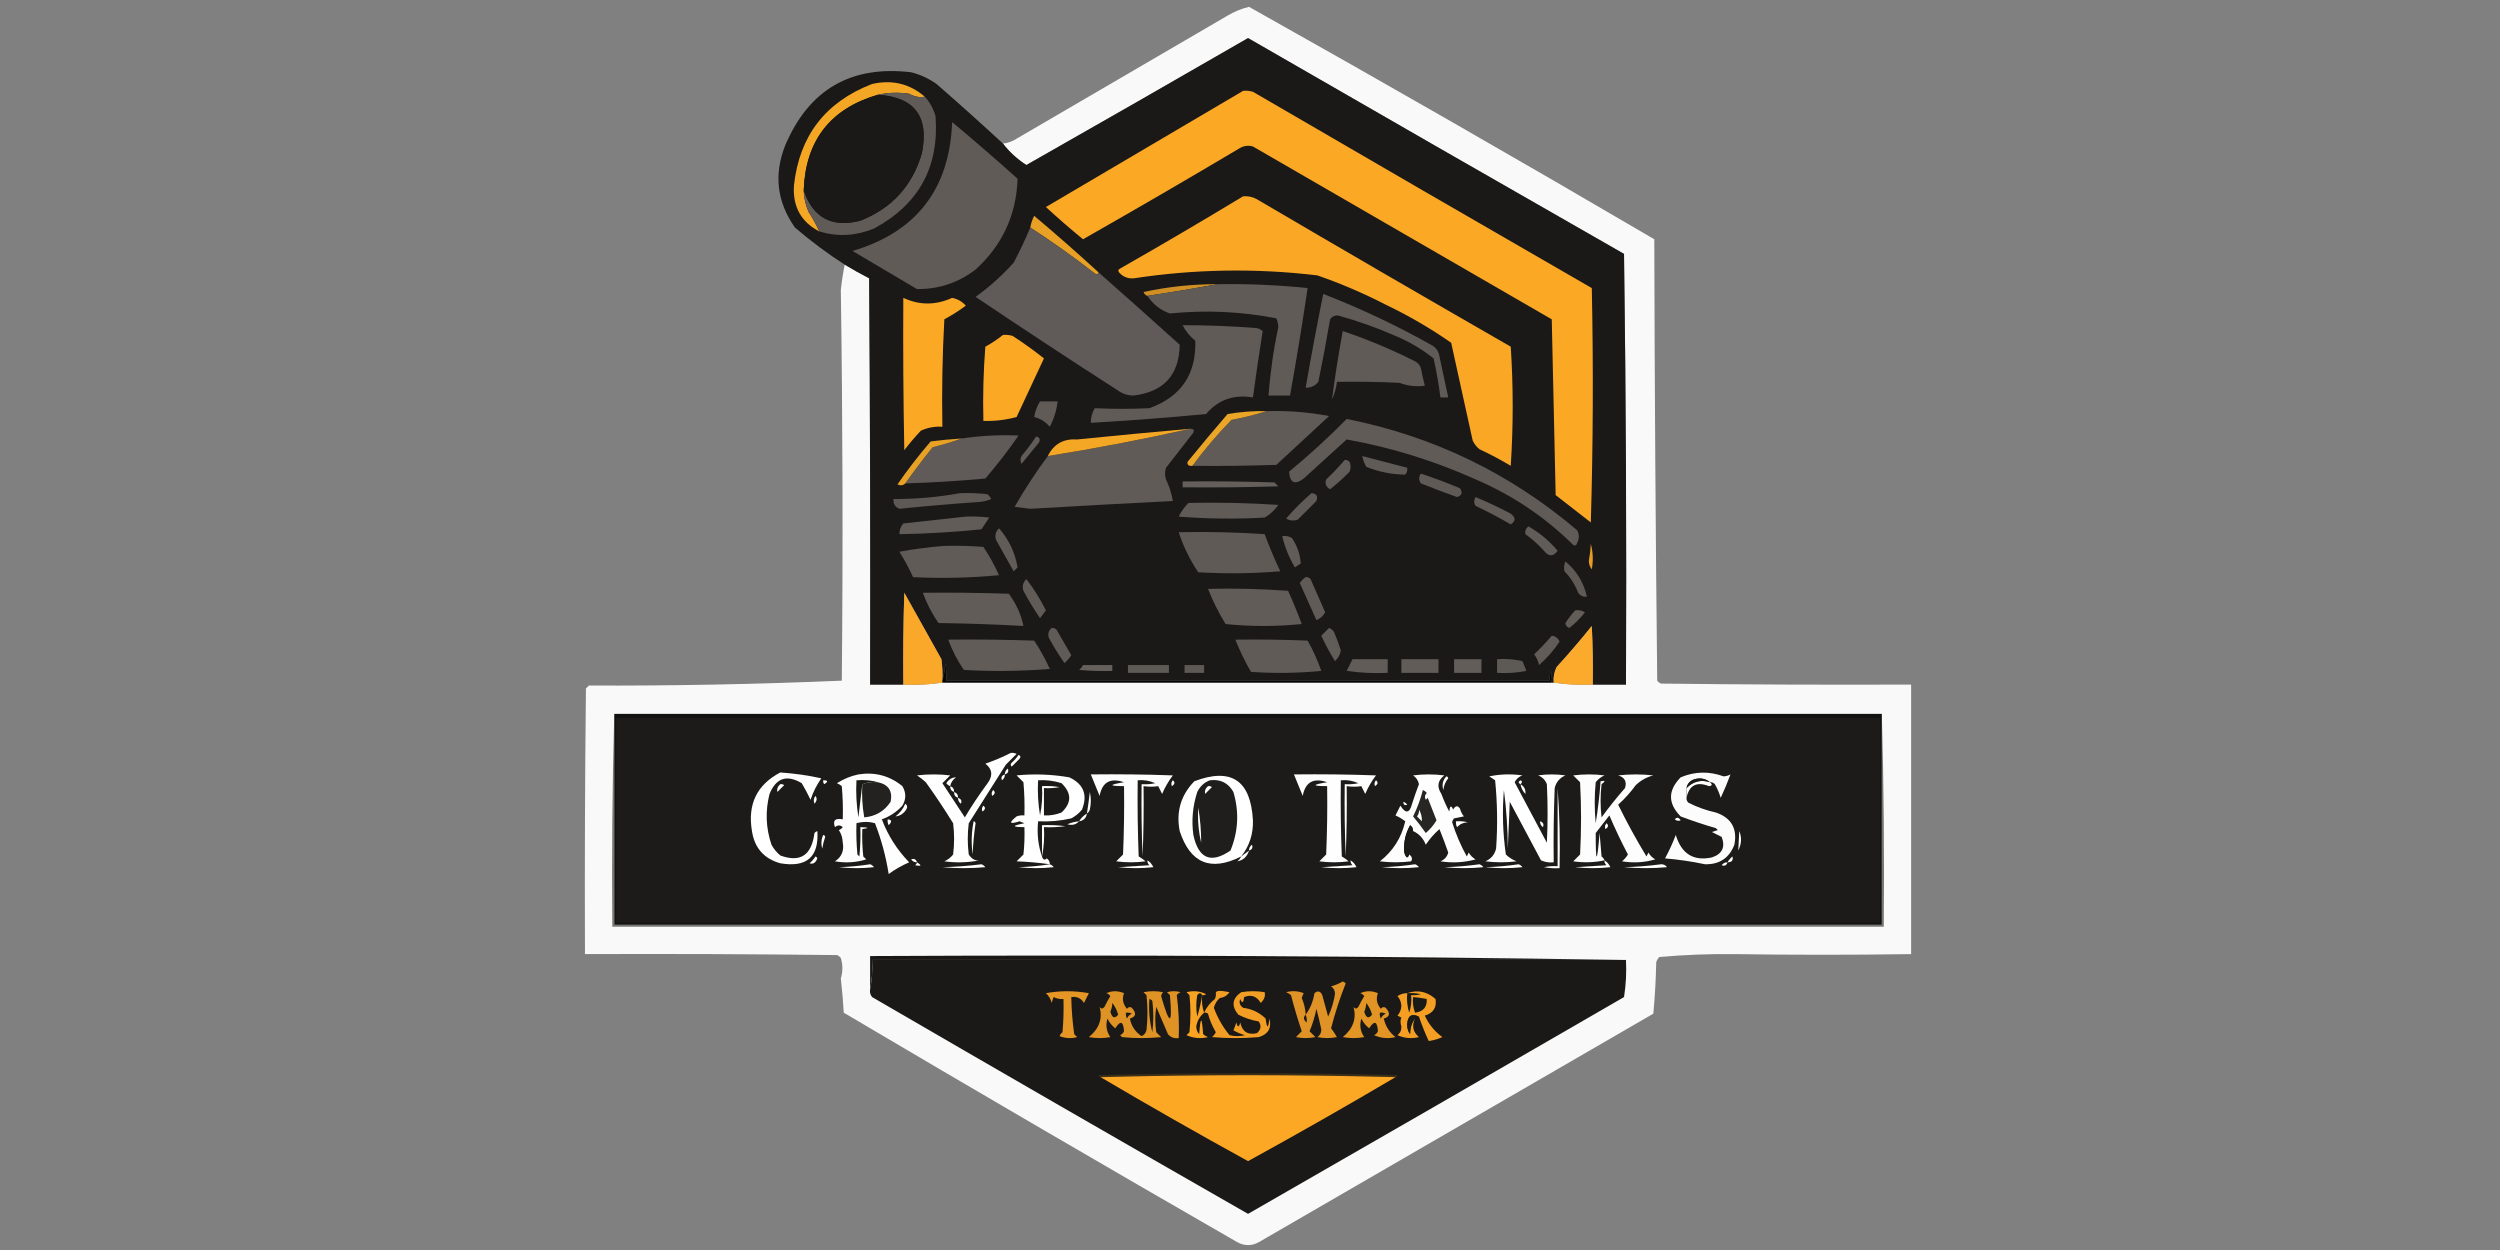 <?xml version="1.0" encoding="UTF-8"?>
<!DOCTYPE svg PUBLIC "-//W3C//DTD SVG 1.1//EN" "http://www.w3.org/Graphics/SVG/1.1/DTD/svg11.dtd">
<svg xmlns="http://www.w3.org/2000/svg" version="1.1" width="1280px" height="640px" style="shape-rendering:geometricPrecision; text-rendering:geometricPrecision; image-rendering:optimizeQuality; fill-rule:evenodd; clip-rule:evenodd" xmlns:xlink="http://www.w3.org/1999/xlink">
<rect width="100%" height="100%" fill="#808080" stroke="none"/>
<g><path style="opacity:0.97" fill="#fcfcfc" d="M 432.5,135.5 C 436.531,137.936 440.698,140.269 445,142.5C 445.5,211.833 445.667,281.166 445.5,350.5C 451.167,350.5 456.833,350.5 462.5,350.5C 469.354,350.824 476.021,350.491 482.5,349.5C 586.5,349.5 690.5,349.5 794.5,349.5C 794.833,349.5 795.167,349.5 795.5,349.5C 801.979,350.491 808.646,350.824 815.5,350.5C 821.167,350.5 826.833,350.5 832.5,350.5C 832.831,276.929 832.498,203.429 831.5,130C 767.236,93.286 703.069,56.453 639,19.5C 601.264,41.286 563.431,62.953 525.5,84.5C 520.782,81.441 516.782,77.775 513.5,73.5C 516.016,73.245 518.35,72.411 520.5,71C 556.5,50 592.5,29 628.5,8C 631.96,5.935 635.626,4.435 639.5,3.5C 708.988,42.498 778.155,82.164 847,122.5C 847.17,197.874 847.67,273.207 848.5,348.5C 849.025,349.192 849.692,349.692 850.5,350C 893.165,350.5 935.832,350.667 978.5,350.5C 978.5,396.5 978.5,442.5 978.5,488.5C 948.195,488.956 918.028,488.956 888,488.5C 875.1,488.361 862.267,488.861 849.5,490C 848.874,490.75 848.374,491.584 848,492.5C 847.819,501.411 847.319,510.245 846.5,519C 779.167,558 711.833,597 644.5,636C 640.833,638 637.167,638 633.5,636C 566.087,597.212 498.921,558.045 432,518.5C 431.666,512.651 431.166,506.817 430.5,501C 431.568,497.461 431.568,493.961 430.5,490.5C 429.975,489.808 429.308,489.308 428.5,489C 385.501,488.5 342.501,488.333 299.5,488.5C 299.333,443.165 299.5,397.832 300,352.5C 300.5,352 301,351.5 301.5,351C 344.884,351.159 388.051,350.326 431,348.5C 431.642,281.734 431.476,215.067 430.5,148.5C 430.976,143.993 431.643,139.66 432.5,135.5 Z"/></g>
<g><path style="opacity:0.999" fill="#1b1918" d="M 815.5,350.5 C 815.666,340.494 815.5,330.494 815,320.5C 809.237,327.686 803.237,334.686 797,341.5C 795.748,344.014 795.248,346.68 795.5,349.5C 795.167,349.5 794.833,349.5 794.5,349.5C 794.662,347.473 794.495,345.473 794,343.5C 793.506,345.134 793.34,346.801 793.5,348.5C 690.5,348.5 587.5,348.5 484.5,348.5C 484.665,345.482 484.498,342.482 484,339.5C 483.819,342.695 483.319,345.695 482.5,348.5C 482.665,344.818 482.499,341.152 482,337.5C 475.667,326.167 469.333,314.833 463,303.5C 462.5,319.163 462.333,334.83 462.5,350.5C 456.833,350.5 451.167,350.5 445.5,350.5C 445.667,281.166 445.5,211.833 445,142.5C 440.698,140.269 436.531,137.936 432.5,135.5C 423.622,129.797 415.122,123.463 407,116.5C 397.793,103.406 396.127,89.406 402,74.5C 414.161,45.839 435.661,33.339 466.5,37C 471.223,38.196 475.557,40.196 479.5,43C 491.002,53.004 502.336,63.17 513.5,73.5C 516.782,77.775 520.782,81.441 525.5,84.5C 563.431,62.953 601.264,41.286 639,19.5C 703.069,56.453 767.236,93.286 831.5,130C 832.498,203.429 832.831,276.929 832.5,350.5C 826.833,350.5 821.167,350.5 815.5,350.5 Z"/></g>
<g><path style="opacity:1" fill="#f3a725" d="M 473.5,49.5 C 470.911,50.037 468.244,49.537 465.5,48C 459.984,47.183 454.65,47.349 449.5,48.5C 425.079,55.658 412.413,71.992 411.5,97.5C 411.605,101.319 412.438,104.986 414,108.5C 416.091,111.74 417.924,115.074 419.5,118.5C 410.162,113.675 405.829,105.842 406.5,95C 409.258,69.571 422.591,52.237 446.5,43C 456.739,40.678 465.739,42.845 473.5,49.5 Z"/></g>
<g><path style="opacity:1" fill="#fba825" d="M 636.5,46.5 C 638.199,46.34 639.866,46.507 641.5,47C 699.252,80.626 757.085,114.126 815,147.5C 815.833,187.504 815.667,227.504 814.5,267.5C 808.5,262.833 802.5,258.167 796.5,253.5C 795.833,223.5 795.167,193.5 794.5,163.5C 743.5,134 692.5,104.5 641.5,75C 639.029,74.294 636.695,74.627 634.5,76C 607.997,91.752 581.33,107.252 554.5,122.5C 548.019,117.187 541.686,111.687 535.5,106C 569.23,86.14 602.896,66.307 636.5,46.5 Z"/></g>
<g><path style="opacity:1" fill="#605b57" d="M 449.5,48.5 C 454.65,47.349 459.984,47.183 465.5,48C 468.244,49.537 470.911,50.037 473.5,49.5C 476.081,52.32 477.914,55.654 479,59.5C 480.915,85.506 470.415,104.673 447.5,117C 438.149,120.836 428.815,121.336 419.5,118.5C 417.924,115.074 416.091,111.74 414,108.5C 412.438,104.986 411.605,101.319 411.5,97.5C 416.298,111.568 425.964,116.734 440.5,113C 456.594,106.671 467.094,95.171 472,78.5C 475.811,59.732 468.311,49.732 449.5,48.5 Z"/></g>
<g><path style="opacity:1" fill="#1a1918" d="M 449.5,48.5 C 468.311,49.732 475.811,59.732 472,78.5C 467.094,95.171 456.594,106.671 440.5,113C 425.964,116.734 416.298,111.568 411.5,97.5C 412.413,71.992 425.079,55.658 449.5,48.5 Z"/></g>
<g><path style="opacity:1" fill="#605b57" d="M 487.5,62.5 C 498.795,71.957 509.961,81.624 521,91.5C 520.379,110.032 513.212,125.532 499.5,138C 490.606,144.787 480.606,148.12 469.5,148C 458.5,141.5 447.5,135 436.5,128.5C 469.222,118.765 486.222,96.765 487.5,62.5 Z"/></g>
<g><path style="opacity:1" fill="#faa725" d="M 636.5,100.5 C 638.989,100.298 641.323,100.798 643.5,102C 686.704,127.366 730.037,152.533 773.5,177.5C 774.833,197.833 774.833,218.167 773.5,238.5C 768.325,235.412 762.992,232.579 757.5,230C 755.951,228.786 754.785,227.286 754,225.5C 750.32,208.817 746.654,192.151 743,175.5C 732.407,168.117 721.24,161.617 709.5,156C 698.171,150.168 686.505,145.168 674.5,141C 643.067,137.243 611.733,137.743 580.5,142.5C 577.486,142.742 574.986,141.742 573,139.5C 572.312,138.668 572.479,138.002 573.5,137.5C 594.728,125.392 615.728,113.059 636.5,100.5 Z"/></g>
<g><path style="opacity:0.965" fill="#efa626" d="M 562.5,139.5 C 562.103,140.525 561.437,140.692 560.5,140C 549.793,131.657 538.793,123.823 527.5,116.5C 527.857,114.411 528.523,112.411 529.5,110.5C 540.719,119.939 551.719,129.606 562.5,139.5 Z"/></g>
<g><path style="opacity:1" fill="#605b58" d="M 527.5,116.5 C 538.793,123.823 549.793,131.657 560.5,140C 561.437,140.692 562.103,140.525 562.5,139.5C 576.355,151.699 590.188,164.032 604,176.5C 603.771,191.901 595.937,200.568 580.5,202.5C 577.567,202.534 574.9,201.701 572.5,200C 547.995,184.249 523.662,168.249 499.5,152C 506.648,146.85 513.148,141.017 519,134.5C 522.154,128.53 524.988,122.53 527.5,116.5 Z"/></g>
<g><path style="opacity:0.906" fill="#e19c27" d="M 623.5,145.5 C 611.661,147.647 599.661,149.647 587.5,151.5C 586.522,151.189 585.855,150.522 585.5,149.5C 598.007,146.787 610.674,145.454 623.5,145.5 Z"/></g>
<g><path style="opacity:1" fill="#615b57" d="M 623.5,145.5 C 638.881,145.264 654.215,145.93 669.5,147.5C 666.779,165.877 663.779,184.21 660.5,202.5C 656.833,202.5 653.167,202.5 649.5,202.5C 650.36,190.725 652.026,179.058 654.5,167.5C 654.449,165.9 654.116,164.4 653.5,163C 635.497,159.475 617.331,158.641 599,160.5C 594.168,158.827 590.335,155.827 587.5,151.5C 599.661,149.647 611.661,147.647 623.5,145.5 Z"/></g>
<g><path style="opacity:1" fill="#605b57" d="M 677.5,150.5 C 696.77,157.967 715.437,166.801 733.5,177C 735.487,178.319 736.654,180.152 737,182.5C 738.519,189.524 740.019,196.524 741.5,203.5C 740.167,203.5 738.833,203.5 737.5,203.5C 736.656,196.787 735.489,190.12 734,183.5C 728.077,178.785 721.577,174.951 714.5,172C 704.923,167.795 695.089,164.295 685,161.5C 683.289,161.439 681.956,162.106 681,163.5C 679.186,174.198 677.186,184.865 675,195.5C 673.364,197.55 671.198,198.55 668.5,198.5C 671.288,182.438 674.288,166.438 677.5,150.5 Z"/></g>
<g><path style="opacity:1" fill="#fba825" d="M 462.5,152.5 C 470.739,156.348 479.073,156.348 487.5,152.5C 490.285,153.059 492.618,154.392 494.5,156.5C 491.003,159.083 487.336,161.416 483.5,163.5C 482.5,181.821 482.167,200.155 482.5,218.5C 478.658,218.239 474.991,218.906 471.5,220.5C 468.479,223.686 465.646,227.02 463,230.5C 462.5,204.502 462.333,178.502 462.5,152.5 Z"/></g>
<g><path style="opacity:1" fill="#605b57" d="M 605.5,166.5 C 618.185,166.486 630.852,166.986 643.5,168C 644.624,168.249 645.624,168.749 646.5,169.5C 644.687,180.821 643.02,192.154 641.5,203.5C 631.715,201.826 623.715,204.659 617.5,212C 597.849,213.832 578.182,215.332 558.5,216.5C 558.466,213.801 559.133,211.301 560.5,209C 569.812,209.442 579.146,209.442 588.5,209C 604.665,203.169 612.499,191.669 612,174.5C 609.218,172.229 607.051,169.563 605.5,166.5 Z"/></g>
<g><path style="opacity:1" fill="#fba825" d="M 513.5,171.5 C 515.199,171.34 516.866,171.506 518.5,172C 524.048,175.6 529.381,179.434 534.5,183.5C 529.833,193.5 525.167,203.5 520.5,213.5C 514.939,215.023 509.272,215.69 503.5,215.5C 503.168,202.816 503.501,190.149 504.5,177.5C 507.738,175.725 510.738,173.725 513.5,171.5 Z"/></g>
<g><path style="opacity:1" fill="#605b57" d="M 687.5,169.5 C 700.175,173.783 712.508,178.949 724.5,185C 725.99,185.745 726.99,186.912 727.5,188.5C 728.061,191.535 728.727,194.535 729.5,197.5C 725.145,198.113 720.811,197.613 716.5,196C 705.839,195.5 695.172,195.333 684.5,195.5C 684.135,198.625 683.302,201.625 682,204.5C 683.501,192.828 685.335,181.161 687.5,169.5 Z"/></g>
<g><path style="opacity:1" fill="#605b57" d="M 532.5,205.5 C 535.5,205.5 538.5,205.5 541.5,205.5C 540.975,210.076 539.641,214.41 537.5,218.5C 535.301,215.945 532.634,214.279 529.5,213.5C 529.94,210.62 530.94,207.954 532.5,205.5 Z"/></g>
<g><path style="opacity:1" fill="#605b57" d="M 648.5,210.5 C 659.301,210.192 669.968,211.025 680.5,213C 671.5,221.333 662.5,229.667 653.5,238C 639.171,238.5 624.837,238.667 610.5,238.5C 616.559,230.265 623.225,222.431 630.5,215C 636.715,213.808 642.715,212.308 648.5,210.5 Z"/></g>
<g><path style="opacity:1" fill="#eba628" d="M 648.5,210.5 C 642.715,212.308 636.715,213.808 630.5,215C 623.225,222.431 616.559,230.265 610.5,238.5C 608.645,238.728 607.812,238.061 608,236.5C 614.714,228.241 621.548,220.074 628.5,212C 635.12,210.863 641.786,210.363 648.5,210.5 Z"/></g>
<g><path style="opacity:1" fill="#605b57" d="M 689.5,214.5 C 733.857,223.347 773.191,242.347 807.5,271.5C 808.645,273.635 808.645,275.801 807.5,278C 807.15,279.257 806.483,279.591 805.5,279C 790.737,264.442 773.737,253.109 754.5,245C 733.537,235.676 711.87,229.01 689.5,225C 682.167,231.667 674.833,238.333 667.5,245C 662.927,248.44 660.427,247.273 660,241.5C 670.329,233.003 680.162,224.003 689.5,214.5 Z"/></g>
<g><path style="opacity:1" fill="#615b58" d="M 609.5,219.5 C 611.028,219.517 611.528,220.184 611,221.5C 606.333,227.5 601.667,233.5 597,239.5C 596.333,241.5 596.333,243.5 597,245.5C 598.674,249.021 599.84,252.687 600.5,256.5C 576.169,257.733 551.836,259.067 527.5,260.5C 524.833,260.167 522.167,259.833 519.5,259.5C 524.693,250.426 530.36,241.76 536.5,233.5C 561.123,229.566 585.457,224.9 609.5,219.5 Z"/></g>
<g><path style="opacity:1" fill="#605b58" d="M 463.5,247.5 C 467.95,241.21 472.617,235.043 477.5,229C 482.708,227.705 487.708,226.205 492.5,224.5C 502.12,223.065 511.787,222.565 521.5,223C 516.216,230.619 510.549,237.952 504.5,245C 490.856,246.268 477.189,247.101 463.5,247.5 Z"/></g>
<g><path style="opacity:1" fill="#f4a625" d="M 609.5,219.5 C 585.457,224.9 561.123,229.566 536.5,233.5C 539.455,227.369 544.455,224.535 551.5,225C 570.832,223.056 590.165,221.222 609.5,219.5 Z"/></g>
<g><path style="opacity:0.98" fill="#635e5a" d="M 530.5,223.5 C 532.225,223.843 532.725,224.843 532,226.5C 529,230.167 526,233.833 523,237.5C 522.333,236.167 522.333,234.833 523,233.5C 525.717,230.29 528.217,226.956 530.5,223.5 Z"/></g>
<g><path style="opacity:1" fill="#605b57" d="M 697.5,233.5 C 705.151,235.494 712.818,237.494 720.5,239.5C 720.67,240.822 720.337,241.989 719.5,243C 712.64,242.943 705.973,241.61 699.5,239C 698.536,237.275 697.869,235.441 697.5,233.5 Z"/></g>
<g><path style="opacity:0.98" fill="#eaa427" d="M 492.5,224.5 C 487.708,226.205 482.708,227.705 477.5,229C 472.617,235.043 467.95,241.21 463.5,247.5C 462.399,248.598 461.066,248.765 459.5,248C 464.784,240.381 470.451,233.048 476.5,226C 481.822,225.316 487.156,224.816 492.5,224.5 Z"/></g>
<g><path style="opacity:1" fill="#615c58" d="M 688.5,235.5 C 689.496,235.414 690.329,235.748 691,236.5C 691.667,238.167 691.667,239.833 691,241.5C 687.855,244.734 684.522,247.734 681,250.5C 678.945,249.328 678.278,247.661 679,245.5C 682.371,242.297 685.538,238.964 688.5,235.5 Z"/></g>
<g><path style="opacity:0.976" fill="#66605c" d="M 605.5,246.5 C 621.17,246.333 636.837,246.5 652.5,247C 653.167,247.667 653.833,248.333 654.5,249C 638.17,249.5 621.837,249.667 605.5,249.5C 605.5,248.5 605.5,247.5 605.5,246.5 Z"/></g>
<g><path style="opacity:0.995" fill="#605b57" d="M 727.5,242.5 C 734.255,244.709 740.922,247.209 747.5,250C 749,252.167 748.5,253.667 746,254.5C 739.794,252.265 733.628,249.932 727.5,247.5C 726.334,245.833 726.334,244.166 727.5,242.5 Z"/></g>
<g><path style="opacity:1" fill="#5e5955" d="M 491.5,252.5 C 496.179,252.334 500.845,252.501 505.5,253C 506.357,253.689 507.023,254.522 507.5,255.5C 505.577,256.308 503.577,256.808 501.5,257C 487.786,257.925 474.12,259.092 460.5,260.5C 458.244,259.579 457.244,257.912 457.5,255.5C 469.074,255.533 480.408,254.533 491.5,252.5 Z"/></g>
<g><path style="opacity:1" fill="#605b57" d="M 671.5,252.5 C 674.076,252.722 674.91,254.055 674,256.5C 670.833,259.667 667.667,262.833 664.5,266C 662.421,266.808 660.421,266.641 658.5,265.5C 662.548,260.785 666.881,256.452 671.5,252.5 Z"/></g>
<g><path style="opacity:1" fill="#605b57" d="M 608.5,257.5 C 623.848,257.167 639.181,257.501 654.5,258.5C 652.644,261.19 650.311,263.356 647.5,265C 632.822,265.833 618.155,265.666 603.5,264.5C 604.804,261.87 606.47,259.537 608.5,257.5 Z"/></g>
<g><path style="opacity:1" fill="#615c58" d="M 755.5,254.5 C 761.557,257.027 767.557,259.86 773.5,263C 776.105,264.931 776.105,266.764 773.5,268.5C 767.658,265.079 761.658,261.912 755.5,259C 754.587,257.586 754.587,256.086 755.5,254.5 Z"/></g>
<g><path style="opacity:1" fill="#615c58" d="M 494.5,264.5 C 498.514,264.334 502.514,264.501 506.5,265C 505.167,267 503.833,269 502.5,271C 488.535,272.439 474.535,273.272 460.5,273.5C 460.472,271.418 461.139,269.584 462.5,268C 473.304,266.781 483.971,265.615 494.5,264.5 Z"/></g>
<g><path style="opacity:1" fill="#615c58" d="M 511.5,270.5 C 516.562,276.289 519.728,282.956 521,290.5C 520.333,291.167 519.667,291.833 519,292.5C 516,287.167 513,281.833 510,276.5C 509.252,274.16 509.752,272.16 511.5,270.5 Z"/></g>
<g><path style="opacity:1" fill="#5f5a56" d="M 603.5,272.5 C 618.182,272.167 632.848,272.501 647.5,273.5C 649.891,279.949 652.558,286.282 655.5,292.5C 641.512,293.666 627.512,293.833 613.5,293C 609.221,286.609 605.888,279.776 603.5,272.5 Z"/></g>
<g><path style="opacity:1" fill="#615c58" d="M 656.5,274.5 C 658.288,274.215 659.955,274.548 661.5,275.5C 664.176,279.5 665.676,283.833 666,288.5C 665,289.167 664,289.833 663,290.5C 660.003,285.505 657.836,280.172 656.5,274.5 Z"/></g>
<g><path style="opacity:1" fill="#615c58" d="M 782.5,269.5 C 788.208,272.705 793.208,276.872 797.5,282C 795.282,285.089 792.949,285.089 790.5,282C 787.631,278.796 784.465,275.963 781,273.5C 780.7,271.934 781.2,270.601 782.5,269.5 Z"/></g>
<g><path style="opacity:1" fill="#605b57" d="M 483.5,279.5 C 490.175,279.334 496.842,279.5 503.5,280C 506.533,284.56 509.2,289.394 511.5,294.5C 496.832,295.881 482.165,296.215 467.5,295.5C 465.421,291.007 463.088,286.674 460.5,282.5C 468.242,281.073 475.909,280.073 483.5,279.5 Z"/></g>
<g><path style="opacity:0.973" fill="#ee9f24" d="M 814.5,278.5 C 815.647,282.646 815.814,286.98 815,291.5C 813.954,290.228 813.454,288.728 813.5,287C 814.031,284.183 814.364,281.35 814.5,278.5 Z"/></g>
<g><path style="opacity:1" fill="#605b57" d="M 668.5,295.5 C 669.496,295.414 670.329,295.748 671,296.5C 673.5,302.167 676,307.833 678.5,313.5C 677.472,315.361 675.972,316.695 674,317.5C 671.15,311.136 668.316,304.803 665.5,298.5C 666.34,297.265 667.34,296.265 668.5,295.5 Z"/></g>
<g><path style="opacity:0.976" fill="#605b57" d="M 801.5,287.5 C 807.162,292.135 810.829,298.135 812.5,305.5C 810.61,305.703 809.11,305.037 808,303.5C 806.416,299.325 804.082,295.659 801,292.5C 800.616,290.803 800.782,289.137 801.5,287.5 Z"/></g>
<g><path style="opacity:1" fill="#615c58" d="M 618.5,301.5 C 632.183,301.167 645.85,301.501 659.5,302.5C 662.029,308.086 664.362,313.753 666.5,319.5C 653.5,320.833 640.5,320.833 627.5,319.5C 623.962,313.757 620.962,307.757 618.5,301.5 Z"/></g>
<g><path style="opacity:1" fill="#615c58" d="M 472.5,303.5 C 487.17,303.333 501.837,303.5 516.5,304C 520.27,309.032 522.77,314.532 524,320.5C 509.575,319.675 495.075,319.175 480.5,319C 477.169,314.172 474.503,309.005 472.5,303.5 Z"/></g>
<g><path style="opacity:1" fill="#605b57" d="M 525.5,296.5 C 529.309,301.433 532.642,306.766 535.5,312.5C 534.5,313.833 533.5,315.167 532.5,316.5C 529.415,312 526.582,307.333 524,302.5C 523.252,300.16 523.752,298.16 525.5,296.5 Z"/></g>
<g><path style="opacity:1" fill="#faa82a" d="M 482.5,348.5 C 482.5,348.833 482.5,349.167 482.5,349.5C 476.021,350.491 469.354,350.824 462.5,350.5C 462.333,334.83 462.5,319.163 463,303.5C 469.333,314.833 475.667,326.167 482,337.5C 482.499,341.152 482.665,344.818 482.5,348.5 Z"/></g>
<g><path style="opacity:0.978" fill="#645f5a" d="M 806.5,312.5 C 808.288,312.215 809.955,312.548 811.5,313.5C 809.167,316.5 806.5,319.167 803.5,321.5C 802.28,321.113 801.613,320.28 801.5,319C 802.985,316.683 804.652,314.516 806.5,312.5 Z"/></g>
<g><path style="opacity:1" fill="#605c58" d="M 680.5,321.5 C 681.458,321.953 682.292,322.619 683,323.5C 684.314,326.624 685.48,329.791 686.5,333C 686.166,335.175 685.166,337.008 683.5,338.5C 680.928,334.361 678.595,330.027 676.5,325.5C 677.867,324.16 679.2,322.827 680.5,321.5 Z"/></g>
<g><path style="opacity:1" fill="#fcaa2b" d="M 815.5,350.5 C 808.646,350.824 801.979,350.491 795.5,349.5C 795.248,346.68 795.748,344.014 797,341.5C 803.237,334.686 809.237,327.686 815,320.5C 815.5,330.494 815.666,340.494 815.5,350.5 Z"/></g>
<g><path style="opacity:0.999" fill="#615c58" d="M 485.5,327.5 C 500.17,327.333 514.837,327.5 529.5,328C 532.547,332.592 535.214,337.426 537.5,342.5C 522.845,343.666 508.178,343.833 493.5,343C 490.169,338.172 487.503,333.005 485.5,327.5 Z"/></g>
<g><path style="opacity:1" fill="#605b57" d="M 632.5,327.5 C 644.838,327.333 657.171,327.5 669.5,328C 672.314,332.94 674.648,338.106 676.5,343.5C 664.514,344.666 652.514,344.833 640.5,344C 637.422,338.677 634.755,333.177 632.5,327.5 Z"/></g>
<g><path style="opacity:1" fill="#605b57" d="M 538.5,321.5 C 539.496,321.414 540.329,321.748 541,322.5C 543.5,326.833 546,331.167 548.5,335.5C 547.52,336.981 546.353,338.315 545,339.5C 542.083,335.334 539.416,331.001 537,326.5C 536.387,324.505 536.887,322.838 538.5,321.5 Z"/></g>
<g><path style="opacity:1" fill="#615c58" d="M 794.5,325.5 C 796.384,325.712 797.717,326.712 798.5,328.5C 795.559,332.944 792.059,336.944 788,340.5C 787.55,338.481 786.717,336.648 785.5,335C 788.704,331.964 791.704,328.797 794.5,325.5 Z"/></g>
<g><path style="opacity:1" fill="#625d59" d="M 744.5,337.5 C 749.167,337.5 753.833,337.5 758.5,337.5C 758.5,339.833 758.5,342.167 758.5,344.5C 753.833,344.5 749.167,344.5 744.5,344.5C 744.5,342.167 744.5,339.833 744.5,337.5 Z"/></g>
<g><path style="opacity:1" fill="#615c58" d="M 692.5,337.5 C 698.5,337.5 704.5,337.5 710.5,337.5C 710.5,339.833 710.5,342.167 710.5,344.5C 703.468,344.83 696.468,344.497 689.5,343.5C 690.559,341.466 691.559,339.466 692.5,337.5 Z"/></g>
<g><path style="opacity:1" fill="#65605c" d="M 554.5,340.5 C 559.5,340.5 564.5,340.5 569.5,340.5C 569.5,341.5 569.5,342.5 569.5,343.5C 563.824,343.666 558.157,343.499 552.5,343C 553.381,342.292 554.047,341.458 554.5,340.5 Z"/></g>
<g><path style="opacity:1" fill="#5d5955" d="M 577.5,340.5 C 584.5,340.5 591.5,340.5 598.5,340.5C 598.5,341.833 598.5,343.167 598.5,344.5C 591.5,344.5 584.5,344.5 577.5,344.5C 577.5,343.167 577.5,341.833 577.5,340.5 Z"/></g>
<g><path style="opacity:1" fill="#5e5955" d="M 606.5,340.5 C 609.833,340.5 613.167,340.5 616.5,340.5C 616.5,341.833 616.5,343.167 616.5,344.5C 613.167,344.5 609.833,344.5 606.5,344.5C 606.5,343.167 606.5,341.833 606.5,340.5 Z"/></g>
<g><path style="opacity:0.995" fill="#5e5a56" d="M 766.5,337.5 C 770.884,337.174 775.217,337.508 779.5,338.5C 780.167,340.167 780.833,341.833 781.5,343.5C 776.544,344.494 771.544,344.827 766.5,344.5C 766.5,342.167 766.5,339.833 766.5,337.5 Z"/></g>
<g><path style="opacity:1" fill="#615c58" d="M 717.5,337.5 C 723.833,337.5 730.167,337.5 736.5,337.5C 736.5,339.833 736.5,342.167 736.5,344.5C 730.167,344.5 723.833,344.5 717.5,344.5C 717.5,342.167 717.5,339.833 717.5,337.5 Z"/></g>
<g><path style="opacity:0.976" fill="#050403" d="M 794.5,349.5 C 690.5,349.5 586.5,349.5 482.5,349.5C 482.5,349.167 482.5,348.833 482.5,348.5C 483.319,345.695 483.819,342.695 484,339.5C 484.498,342.482 484.665,345.482 484.5,348.5C 587.5,348.5 690.5,348.5 793.5,348.5C 793.34,346.801 793.506,345.134 794,343.5C 794.495,345.473 794.662,347.473 794.5,349.5 Z"/></g>
<g><path style="opacity:0.878" fill="#666564" d="M 314.5,365.5 C 314.5,401.5 314.5,437.5 314.5,473.5C 530.833,473.5 747.167,473.5 963.5,473.5C 963.5,437.5 963.5,401.5 963.5,365.5C 964.498,401.663 964.832,437.996 964.5,474.5C 747.5,474.5 530.5,474.5 313.5,474.5C 313.168,437.996 313.502,401.663 314.5,365.5 Z"/></g>
<g><path style="opacity:1" fill="#121210" d="M 314.5,365.5 C 530.833,365.5 747.167,365.5 963.5,365.5C 963.5,401.5 963.5,437.5 963.5,473.5C 747.167,473.5 530.833,473.5 314.5,473.5C 314.5,437.5 314.5,401.5 314.5,365.5 Z"/></g>
<g><path style="opacity:1" fill="#1c1b19" d="M 315.5,367.5 C 531.167,367.5 746.833,367.5 962.5,367.5C 962.5,402.5 962.5,437.5 962.5,472.5C 746.833,472.5 531.167,472.5 315.5,472.5C 315.5,437.5 315.5,402.5 315.5,367.5 Z"/></g>
<g><path style="opacity:1" fill="#fefffe" d="M 850.5,442.5 C 851.756,442.461 852.756,442.961 853.5,444C 846.167,444.667 838.833,444.667 831.5,444C 838.013,443.828 844.347,443.328 850.5,442.5 Z"/></g>
<g><path style="opacity:1" fill="#fefffe" d="M 777.5,442.5 C 778.289,442.783 778.956,443.283 779.5,444C 773.167,444.667 766.833,444.667 760.5,444C 766.348,443.827 772.015,443.327 777.5,442.5 Z"/></g>
<g><path style="opacity:1" fill="#fefffe" d="M 757.5,442.5 C 758.289,442.783 758.956,443.283 759.5,444C 752.833,444.667 746.167,444.667 739.5,444C 745.681,443.828 751.681,443.328 757.5,442.5 Z"/></g>
<g><path style="opacity:1" fill="#fefffe" d="M 724.5,442.5 C 725.289,442.783 725.956,443.283 726.5,444C 720.167,444.667 713.833,444.667 707.5,444C 713.348,443.827 719.015,443.327 724.5,442.5 Z"/></g>
<g><path style="opacity:1" fill="#fefffe" d="M 537.5,442.5 C 538.289,442.783 538.956,443.283 539.5,444C 533.5,444.667 527.5,444.667 521.5,444C 527.016,443.827 532.349,443.327 537.5,442.5 Z"/></g>
<g><path style="opacity:1" fill="#fefffe" d="M 502.5,442.5 C 503.289,442.783 503.956,443.283 504.5,444C 497.167,444.667 489.833,444.667 482.5,444C 489.346,443.828 496.013,443.328 502.5,442.5 Z"/></g>
<g><path style="opacity:1" fill="#fefffe" d="M 445.5,442.5 C 446.289,442.783 446.956,443.283 447.5,444C 441.5,444.667 435.5,444.667 429.5,444C 435.016,443.827 440.349,443.327 445.5,442.5 Z"/></g>
<g><path style="opacity:1" fill="#fefffe" d="M 884.5,441.5 C 883.998,443.085 882.998,443.585 881.5,443C 882.244,441.961 883.244,441.461 884.5,441.5 Z"/></g>
<g><path style="opacity:1" fill="#fefffe" d="M 469.5,441.5 C 472.137,443.154 471.803,443.654 468.5,443C 469.056,442.617 469.389,442.117 469.5,441.5 Z"/></g>
<g><path style="opacity:1" fill="#fefffe" d="M 821.5,440.5 C 822.837,441.315 823.837,442.482 824.5,444C 818.5,444.667 812.5,444.667 806.5,444C 811.833,443.667 817.167,443.333 822.5,443C 821.748,442.329 821.414,441.496 821.5,440.5 Z"/></g>
<g><path style="opacity:1" fill="#fefffe" d="M 691.5,440.5 C 692.837,441.315 693.837,442.482 694.5,444C 688.5,444.667 682.5,444.667 676.5,444C 681.833,443.667 687.167,443.333 692.5,443C 691.748,442.329 691.414,441.496 691.5,440.5 Z"/></g>
<g><path style="opacity:1" fill="#fefffe" d="M 587.5,440.5 C 588.837,441.315 589.837,442.482 590.5,444C 584.5,444.667 578.5,444.667 572.5,444C 577.833,443.667 583.167,443.333 588.5,443C 587.748,442.329 587.414,441.496 587.5,440.5 Z"/></g>
<g><path style="opacity:1" fill="#fefffe" d="M 469.5,441.5 C 468.244,441.539 467.244,441.039 466.5,440C 467.998,439.415 468.998,439.915 469.5,441.5 Z"/></g>
<g><path style="opacity:1" fill="#fefffe" d="M 884.5,441.5 C 885.122,440.373 885.955,439.373 887,438.5C 887.519,440.489 886.686,441.489 884.5,441.5 Z"/></g>
<g><path style="opacity:1" fill="#fefffe" d="M 417.5,438.5 C 418.525,438.897 418.692,439.563 418,440.5C 417.163,442.007 415.996,442.507 414.5,442C 415.71,440.961 416.71,439.794 417.5,438.5 Z"/></g>
<g><path style="opacity:1" fill="#fefffe" d="M 639.5,435.5 C 638.526,438.648 636.526,440.481 633.5,441C 634.381,440.292 635.047,439.458 635.5,438.5C 636.833,437.5 638.167,436.5 639.5,435.5 Z"/></g>
<g><path style="opacity:1" fill="#fefffe" d="M 639.5,435.5 C 639.461,434.244 639.961,433.244 641,432.5C 641.585,433.998 641.085,434.998 639.5,435.5 Z"/></g>
<g><path style="opacity:1" fill="#fefffe" d="M 421.5,427.5 C 422.043,427.56 422.376,427.893 422.5,428.5C 421.811,430.444 421.311,432.444 421,434.5C 420.297,432.071 420.463,429.738 421.5,427.5 Z"/></g>
<g><path style="opacity:1" fill="#fefffe" d="M 890.5,425.5 C 891.851,428.772 891.684,432.106 890,435.5C 890.201,432.223 890.368,428.889 890.5,425.5 Z"/></g>
<g><path style="opacity:1" fill="#fefffe" d="M 533.5,438.5 C 533.5,433.167 533.5,427.833 533.5,422.5C 537.514,422.334 541.514,422.501 545.5,423C 541.848,423.499 538.182,423.665 534.5,423.5C 534.821,428.695 534.487,433.695 533.5,438.5 Z"/></g>
<g><path style="opacity:1" fill="#fefffe" d="M 745.5,420.5 C 747.527,420.338 749.527,420.505 751.5,421C 749.273,421.121 747.44,421.954 746,423.5C 745.517,422.552 745.351,421.552 745.5,420.5 Z"/></g>
<g><path style="opacity:1" fill="#fefffe" d="M 552.5,420.5 C 550.881,422.238 548.881,422.738 546.5,422C 548.436,421.187 550.436,420.687 552.5,420.5 Z"/></g>
<g><path style="opacity:1" fill="#fefffe" d="M 498.5,420.5 C 499.043,420.56 499.376,420.893 499.5,421.5C 498.714,426.781 498.214,432.115 498,437.5C 497.215,431.751 497.382,426.084 498.5,420.5 Z"/></g>
<g><path style="opacity:1" fill="#fefffe" d="M 454.5,419.5 C 456.646,419.696 456.812,420.696 455,422.5C 454.517,421.552 454.351,420.552 454.5,419.5 Z"/></g>
<g><path style="opacity:1" fill="#fefffe" d="M 857.5,419.5 C 858.497,418.287 859.497,418.454 860.5,420C 859.423,420.47 858.423,420.303 857.5,419.5 Z"/></g>
<g><path style="opacity:1" fill="#fefffe" d="M 556.5,416.5 C 556.167,418.833 554.833,420.167 552.5,420.5C 553.5,418.833 554.833,417.5 556.5,416.5 Z"/></g>
<g><path style="opacity:1" fill="#fefffe" d="M 503.5,412.5 C 504.713,413.497 504.546,414.497 503,415.5C 502.53,414.423 502.697,413.423 503.5,412.5 Z"/></g>
<g><path style="opacity:1" fill="#fefffe" d="M 463.5,411.5 C 464.573,412.251 464.74,413.251 464,414.5C 462.578,416.638 460.745,417.805 458.5,418C 460.79,416.223 462.457,414.056 463.5,411.5 Z"/></g>
<g><path style="opacity:1" fill="#fefffe" d="M 718.5,410.5 C 719.289,410.783 719.956,411.283 720.5,412C 719.184,412.528 718.517,412.028 718.5,410.5 Z"/></g>
<g><path style="opacity:1" fill="#fefffe" d="M 417.5,407.5 C 418.465,408.721 418.298,410.054 417,411.5C 416.421,410.072 416.588,408.738 417.5,407.5 Z"/></g>
<g><path style="opacity:1" fill="#fefffe" d="M 556.5,416.5 C 557.08,412.858 557.58,409.191 558,405.5C 558.667,408.5 558.667,411.5 558,414.5C 557.722,415.416 557.222,416.082 556.5,416.5 Z"/></g>
<g><path style="opacity:1" fill="#fefffe" d="M 508.5,404.5 C 509.713,405.497 509.546,406.497 508,407.5C 507.53,406.423 507.697,405.423 508.5,404.5 Z"/></g>
<g><path style="opacity:1" fill="#fefffe" d="M 797.5,403.5 C 798.496,416.99 798.829,430.656 798.5,444.5C 795.813,444.664 793.146,444.497 790.5,444C 792.81,443.503 795.143,443.337 797.5,443.5C 797.5,430.167 797.5,416.833 797.5,403.5 Z"/></g>
<g><path style="opacity:1" fill="#fefffe" d="M 704.5,399.5 C 705.713,400.497 705.546,401.497 704,402.5C 703.53,401.423 703.697,400.423 704.5,399.5 Z"/></g>
<g><path style="opacity:1" fill="#fefffe" d="M 600.5,399.5 C 601.713,400.497 601.546,401.497 600,402.5C 599.53,401.423 599.697,400.423 600.5,399.5 Z"/></g>
<g><path style="opacity:1" fill="#fefffe" d="M 421.5,399.5 C 424.001,399.511 424.168,400.178 422,401.5C 421.536,400.906 421.369,400.239 421.5,399.5 Z"/></g>
<g><path style="opacity:1" fill="#fefffe" d="M 740.5,397.5 C 741.043,397.56 741.376,397.893 741.5,398.5C 740.066,400.22 739.233,402.22 739,404.5C 738.167,401.829 738.667,399.496 740.5,397.5 Z"/></g>
<g><path style="opacity:1" fill="#fdfdfd" d="M 821.5,440.5 C 816.25,441.615 810.917,441.781 805.5,441C 806.667,439.833 807.833,438.667 809,437.5C 809.667,425.167 809.667,412.833 809,400.5C 807.833,399.333 806.667,398.167 805.5,397C 810.833,396.333 816.167,396.333 821.5,397C 819.714,397.785 818.214,398.951 817,400.5C 816.333,407.5 816.333,414.5 817,421.5C 818.149,414.421 818.982,407.254 819.5,400C 821.939,399.485 822.105,399.985 820,401.5C 819.333,407.167 819.333,412.833 820,418.5C 823.76,413.317 827.76,408.317 832,403.5C 833.042,400.196 831.875,398.029 828.5,397C 834.5,396.333 840.5,396.333 846.5,397C 843.048,397.892 840.048,399.558 837.5,402C 834.87,405.632 831.87,408.965 828.5,412C 832.952,421.074 837.786,429.907 843,438.5C 843.333,437.833 843.667,437.167 844,436.5C 844.833,438 846,439.167 847.5,440C 842.01,441.614 836.343,441.947 830.5,441C 831.687,439.981 832.687,438.814 833.5,437.5C 830.06,430.955 826.894,424.288 824,417.5C 821.667,420.5 819.333,423.5 817,426.5C 817.002,442.5 817.669,442.5 819,426.5C 819.333,430.5 819.667,434.5 820,438.5C 820.717,439.044 821.217,439.711 821.5,440.5 Z"/></g>
<g><path style="opacity:1" fill="#fefffe" d="M 822.5,421.5 C 823.713,422.497 823.546,423.497 822,424.5C 821.53,423.423 821.697,422.423 822.5,421.5 Z"/></g>
<g><path style="opacity:1" fill="#fefffe" d="M 762.5,397.5 C 767.985,396.348 773.651,396.182 779.5,397C 777.697,397.637 776.364,398.803 775.5,400.5C 781,410.833 786.5,421.167 792,431.5C 792.49,421.618 792.49,411.618 792,401.5C 791.167,399.333 789.667,397.833 787.5,397C 792.167,396.333 796.833,396.333 801.5,397C 798.572,398.26 796.739,400.427 796,403.5C 795.5,416.162 795.333,428.829 795.5,441.5C 793.208,441.756 791.041,441.423 789,440.5C 783.667,430.5 778.333,420.5 773,410.5C 772.667,418.5 772.333,426.5 772,434.5C 771.951,424.401 771.284,414.401 770,404.5C 769.094,415.559 769.427,426.559 771,437.5C 772.579,439.041 774.413,440.208 776.5,441C 771.167,441.667 765.833,441.667 760.5,441C 763.428,439.74 765.261,437.573 766,434.5C 766.833,422.819 766.666,411.152 765.5,399.5C 764.482,398.807 763.482,398.141 762.5,397.5 Z"/></g>
<g><path style="opacity:1" fill="#fefffe" d="M 788.5,420.5 C 790.085,421.002 790.585,422.002 790,423.5C 788.961,422.756 788.461,421.756 788.5,420.5 Z"/></g>
<g><path style="opacity:1" fill="#fefffe" d="M 778.5,401.5 C 780.416,402.665 781.249,404.332 781,406.5C 779.628,405.09 778.795,403.423 778.5,401.5 Z"/></g>
<g><path style="opacity:1" fill="#fefffe" d="M 778.5,401.5 C 777.227,400.923 777.227,400.257 778.5,399.5C 779.463,399.97 779.463,400.637 778.5,401.5 Z"/></g>
<g><path style="opacity:1" fill="#fefefe" d="M 723.5,425.5 C 723.539,424.244 723.039,423.244 722,422.5C 719.531,426.894 718.531,431.561 719,436.5C 719.919,439.402 720.752,439.735 721.5,437.5C 722.954,438.52 723.287,439.687 722.5,441C 717.167,441.667 711.833,441.667 706.5,441C 713.203,435.782 717.536,428.948 719.5,420.5C 717.954,419.316 716.287,418.316 714.5,417.5C 715.333,415.833 716.167,414.167 717,412.5C 719.731,416.778 721.731,416.444 723,411.5C 724.07,408.124 725.236,404.79 726.5,401.5C 726.124,399.617 725.124,398.117 723.5,397C 728.833,396.333 734.167,396.333 739.5,397C 736.053,399.636 735.553,402.803 738,406.5C 739.147,409.618 740.48,412.618 742,415.5C 742.359,412.456 743.026,412.122 744,414.5C 745.185,412.441 746.352,412.274 747.5,414C 747.903,415.473 748.57,416.806 749.5,418C 747.833,418.333 746.167,418.667 744.5,419C 743.978,419.561 743.645,420.228 743.5,421C 745.424,427.114 747.924,432.947 751,438.5C 751.333,437.833 751.667,437.167 752,436.5C 752.833,438 754,439.167 755.5,440C 749.674,441.617 743.674,441.95 737.5,441C 739.613,440.128 740.946,438.628 741.5,436.5C 740.1,432.467 738.6,428.467 737,424.5C 734.294,426.871 731.961,429.537 730,432.5C 728.718,429.214 726.552,426.88 723.5,425.5 Z"/></g>
<g><path style="opacity:1" fill="#1a1a17" d="M 723.5,425.5 C 720.897,429.268 720.231,433.268 721.5,437.5C 720.752,439.735 719.919,439.402 719,436.5C 718.531,431.561 719.531,426.894 722,422.5C 723.039,423.244 723.539,424.244 723.5,425.5 Z"/></g>
<g><path style="opacity:1" fill="#272624" d="M 728.5,404.5 C 729.289,404.783 729.956,405.283 730.5,406C 729.483,407.049 729.316,408.216 730,409.5C 730.333,409.167 730.667,408.833 731,408.5C 732.5,412.333 734,416.167 735.5,420C 734.056,422.449 732.222,424.615 730,426.5C 727.955,423.577 725.788,420.743 723.5,418C 725.66,413.686 727.327,409.186 728.5,404.5 Z"/></g>
<g><path style="opacity:1" fill="#fefffe" d="M 726.5,414.5 C 727.621,416.316 728.121,418.316 728,420.5C 727.167,419.667 726.333,418.833 725.5,418C 726.337,416.989 726.67,415.822 726.5,414.5 Z"/></g>
<g><path style="opacity:1" fill="#fefefe" d="M 662.5,396.5 C 676.504,396.333 690.504,396.5 704.5,397C 702.288,399.921 700.455,403.088 699,406.5C 698.333,405.167 697.667,403.833 697,402.5C 694.646,402.892 692.146,402.892 689.5,402.5C 689.667,414.505 689.5,426.505 689,438.5C 688.5,426.171 688.333,413.838 688.5,401.5C 690.857,401.663 693.19,401.497 695.5,401C 692.649,399.711 689.649,399.211 686.5,399.5C 686.333,412.504 686.5,425.504 687,438.5C 688.255,439.211 689.421,440.044 690.5,441C 685.5,441.667 680.5,441.667 675.5,441C 676.667,439.833 677.833,438.667 679,437.5C 679.5,425.838 679.667,414.171 679.5,402.5C 671.606,402.473 671.606,401.807 679.5,400.5C 672.489,398.094 668.322,400.428 667,407.5C 665.487,403.812 663.987,400.145 662.5,396.5 Z"/></g>
<g><path style="opacity:1" fill="#fefffe" d="M 635.5,438.5 C 619.922,446.365 609.422,442.031 604,425.5C 602.089,415.636 604.589,407.136 611.5,400C 630.385,392.845 640.385,399.511 641.5,420C 641.721,426.971 639.721,433.137 635.5,438.5 Z"/></g>
<g><path style="opacity:1" fill="#1f1e1c" d="M 619.5,399.5 C 624.865,398.849 628.865,400.849 631.5,405.5C 634.519,415.704 634.019,425.704 630,435.5C 619.969,442.329 613.636,439.662 611,427.5C 609.989,420 610.655,412.667 613,405.5C 614.436,402.558 616.603,400.558 619.5,399.5 Z"/></g>
<g><path style="opacity:1" fill="#fefffe" d="M 613.5,413.5 C 614.514,419.349 615.014,425.349 615,431.5C 613.639,425.593 613.139,419.593 613.5,413.5 Z"/></g>
<g><path style="opacity:1" fill="#fefffe" d="M 618.5,402.5 C 619.239,402.369 619.906,402.536 620.5,403C 619.333,404.167 618.167,405.333 617,406.5C 616.7,404.934 617.2,403.601 618.5,402.5 Z"/></g>
<g><path style="opacity:1" fill="#fefefe" d="M 558.5,396.5 C 572.504,396.333 586.504,396.5 600.5,397C 598.288,399.921 596.455,403.088 595,406.5C 594.333,405.167 593.667,403.833 593,402.5C 590.646,402.892 588.146,402.892 585.5,402.5C 585.667,414.505 585.5,426.505 585,438.5C 584.5,426.171 584.333,413.838 584.5,401.5C 586.857,401.663 589.19,401.497 591.5,401C 588.649,399.711 585.649,399.211 582.5,399.5C 582.333,412.504 582.5,425.504 583,438.5C 584.255,439.211 585.421,440.044 586.5,441C 581.5,441.667 576.5,441.667 571.5,441C 572.667,439.833 573.833,438.667 575,437.5C 575.5,425.838 575.667,414.171 575.5,402.5C 567.606,402.473 567.606,401.807 575.5,400.5C 568.489,398.094 564.322,400.428 563,407.5C 561.487,403.812 559.987,400.145 558.5,396.5 Z"/></g>
<g><path style="opacity:1" fill="#fefffe" d="M 533.5,438.5 C 534.008,440.233 534.841,440.566 536,439.5C 537.039,440.244 537.539,441.244 537.5,442.5C 531.915,441.712 526.248,441.212 520.5,441C 521.667,439.833 522.833,438.667 524,437.5C 524.499,432.845 524.666,428.179 524.5,423.5C 517.959,423.462 517.959,422.796 524.5,421.5C 523.667,421.167 522.833,420.833 522,420.5C 516.832,422.176 516.332,421.342 520.5,418C 521.793,417.51 523.127,417.343 524.5,417.5C 524.666,411.824 524.499,406.157 524,400.5C 522.833,399.333 521.667,398.167 520.5,397C 529.562,396.119 538.562,396.452 547.5,398C 554.812,401.46 556.979,406.96 554,414.5C 552.457,416.378 550.624,417.878 548.5,419C 542.912,420.289 537.245,420.789 531.5,420.5C 530.88,426.926 531.547,432.926 533.5,438.5 Z"/></g>
<g><path style="opacity:1" fill="#1b1a18" d="M 531.5,399.5 C 535.605,399.234 539.605,399.734 543.5,401C 548.756,406.076 548.756,411.076 543.5,416C 540.607,417.149 537.607,417.649 534.5,417.5C 534.5,412.833 534.5,408.167 534.5,403.5C 537.187,403.664 539.854,403.497 542.5,403C 539.518,402.502 536.518,402.335 533.5,402.5C 533.827,407.544 533.494,412.544 532.5,417.5C 531.504,411.537 531.171,405.537 531.5,399.5 Z"/></g>
<g><path style="opacity:1" fill="#fefffe" d="M 514.5,396.5 C 514.539,397.756 514.039,398.756 513,399.5C 512.415,398.002 512.915,397.002 514.5,396.5 Z"/></g>
<g><path style="opacity:1" fill="#fefefe" d="M 439.5,396.5 C 447.988,395.162 455.488,397.162 462,402.5C 464,405.833 464,409.167 462,412.5C 459.093,415.705 455.593,418.038 451.5,419.5C 454.656,427.816 459.323,435.149 465.5,441.5C 461.765,443.117 458.265,445.117 455,447.5C 453.604,438.581 451.27,429.915 448,421.5C 444.905,420.605 441.738,420.605 438.5,421.5C 438.334,426.844 438.501,432.177 439,437.5C 439.333,437.833 439.667,438.167 440,438.5C 440.499,433.511 440.666,428.511 440.5,423.5C 444.838,423.622 445.172,423.955 441.5,424.5C 441.334,429.179 441.501,433.845 442,438.5C 442.5,439 443,439.5 443.5,440C 438.345,441.61 433.012,441.943 427.5,441C 430.907,438.755 432.24,435.588 431.5,431.5C 431.41,429.036 430.743,426.87 429.5,425C 430.308,424.692 430.975,424.192 431.5,423.5C 430.224,422.355 428.891,422.355 427.5,423.5C 426.247,420.08 427.581,418.746 431.5,419.5C 431.666,413.824 431.499,408.157 431,402.5C 430.25,401.874 429.416,401.374 428.5,401C 431.979,398.791 435.646,397.291 439.5,396.5 Z"/></g>
<g><path style="opacity:1" fill="#232220" d="M 449.5,400.5 C 454.93,401.69 457.097,405.023 456,410.5C 452.853,415.288 448.353,417.955 442.5,418.5C 441.505,412.872 441.171,407.206 441.5,401.5C 443.948,400.527 446.615,400.194 449.5,400.5 Z"/></g>
<g><path style="opacity:1" fill="#1a1a17" d="M 449.5,400.5 C 446.615,400.194 443.948,400.527 441.5,401.5C 440.833,407.014 440.167,412.681 439.5,418.5C 438.504,412.202 438.17,405.868 438.5,399.5C 442.371,399.185 446.038,399.518 449.5,400.5 Z"/></g>
<g><path style="opacity:1" fill="#fcfcfc" d="M 875.5,400.5 C 873.205,398.615 870.538,398.115 867.5,399C 865.249,399.748 863.916,401.248 863.5,403.5C 863.5,405.167 863.5,406.833 863.5,408.5C 863.414,409.496 863.748,410.329 864.5,411C 868.95,413.261 873.617,414.928 878.5,416C 886.446,418.723 889.613,424.223 888,432.5C 885.389,439.312 880.389,442.645 873,442.5C 865.928,441.031 859.095,440.031 852.5,439.5C 854.607,435.619 856.441,431.619 858,427.5C 860.922,437.189 867.089,441.022 876.5,439C 881.804,437.226 883.471,433.726 881.5,428.5C 879.833,427.667 878.167,426.833 876.5,426C 877.5,425.667 878.5,425.333 879.5,425C 879.167,424.667 878.833,424.333 878.5,424C 872.413,422.25 866.413,420.25 860.5,418C 853.91,411.366 853.91,404.699 860.5,398C 867.718,394.949 875.051,394.783 882.5,397.5C 883.772,397.43 884.938,397.097 886,396.5C 884.569,400.422 882.902,404.422 881,408.5C 880.275,406.051 879.275,403.717 878,401.5C 877.329,400.748 876.496,400.414 875.5,400.5 Z"/></g>
<g><path style="opacity:1" fill="#fefffe" d="M 875.5,400.5 C 876.85,401.65 876.684,402.317 875,402.5C 868.674,400.028 864.84,402.028 863.5,408.5C 863.5,406.833 863.5,405.167 863.5,403.5C 866.909,400.028 870.909,399.028 875.5,400.5 Z"/></g>
<g><path style="opacity:1" fill="#1a1a17" d="M 875.5,400.5 C 870.909,399.028 866.909,400.028 863.5,403.5C 863.916,401.248 865.249,399.748 867.5,399C 870.538,398.115 873.205,398.615 875.5,400.5 Z"/></g>
<g><path style="opacity:1" fill="#fefffe" d="M 399.5,395.5 C 406.873,396.014 413.873,397.014 420.5,398.5C 418.139,401.888 416.306,405.554 415,409.5C 413.642,406.619 412.142,403.786 410.5,401C 402.873,396.465 397.373,398.299 394,406.5C 391.77,415.276 392.103,423.943 395,432.5C 396.141,434.609 397.641,436.442 399.5,438C 409.741,441.764 415.574,437.931 417,426.5C 417.414,426.043 417.914,425.709 418.5,425.5C 419.329,438.799 412.995,444.299 399.5,442C 391.142,439.64 386.309,434.14 385,425.5C 382.683,411.804 387.517,401.804 399.5,395.5 Z"/></g>
<g><path style="opacity:1" fill="#fefffe" d="M 399.5,401.5 C 400.239,401.369 400.906,401.536 401.5,402C 400.333,403.167 399.167,404.333 398,405.5C 397.7,403.934 398.2,402.601 399.5,401.5 Z"/></g>
<g><path style="opacity:1" fill="#fefffe" d="M 514.5,396.5 C 514.461,395.244 514.961,394.244 516,393.5C 516.585,394.998 516.085,395.998 514.5,396.5 Z"/></g>
<g><path style="opacity:1" fill="#fefffe" d="M 521.5,386.5 C 522.525,386.897 522.692,387.563 522,388.5C 520.667,389.833 519.333,391.167 518,392.5C 517.333,391.833 517.333,391.167 518,390.5C 519.376,389.295 520.542,387.962 521.5,386.5 Z"/></g>
<g><path style="opacity:1" fill="#fefffe" d="M 517.5,385.5 C 518.552,385.351 519.552,385.517 520.5,386C 518.667,387.833 516.833,389.667 515,391.5C 508.667,401.5 502.333,411.5 496,421.5C 495.333,426.833 495.333,432.167 496,437.5C 497.533,439.846 499.366,440.846 501.5,440.5C 495.528,441.664 489.528,441.83 483.5,441C 485.286,440.215 486.786,439.049 488,437.5C 488.667,432.167 488.667,426.833 488,421.5C 483.581,414.328 478.915,407.328 474,400.5C 472.59,399.213 471.09,398.046 469.5,397C 475.167,396.333 480.833,396.333 486.5,397C 485.167,398.333 483.833,399.667 482.5,401C 486.333,406.833 490.167,412.667 494,418.5C 497.178,413.064 501.178,407.064 506,400.5C 508.447,396.803 507.947,393.636 504.5,391C 509.011,389.445 513.344,387.612 517.5,385.5 Z"/></g>
<g><path style="opacity:1" fill="#fefffe" d="M 490.5,408.5 C 492.085,409.002 492.585,410.002 492,411.5C 490.961,410.756 490.461,409.756 490.5,408.5 Z"/></g>
<g><path style="opacity:1" fill="#fefffe" d="M 488.5,405.5 C 489.906,405.973 490.573,406.973 490.5,408.5C 489.094,408.027 488.427,407.027 488.5,405.5 Z"/></g>
<g><path style="opacity:1" fill="#fefffe" d="M 486.5,402.5 C 487.906,402.973 488.573,403.973 488.5,405.5C 487.094,405.027 486.427,404.027 486.5,402.5 Z"/></g>
<g><path style="opacity:1" fill="#fefffe" d="M 486.5,402.5 C 485.711,402.217 485.044,401.717 484.5,401C 485.766,399.017 487.432,398.017 489.5,398C 487.859,399.129 486.859,400.629 486.5,402.5 Z"/></g>
<g><path style="opacity:1" fill="#191816" d="M 832.5,491.5 C 703.833,491.5 575.167,491.5 446.5,491.5C 446.821,496.695 446.487,501.695 445.5,506.5C 445.5,500.833 445.5,495.167 445.5,489.5C 574.838,488.835 703.838,489.502 832.5,491.5 Z"/></g>
<g><path style="opacity:1" fill="#1b1918" d="M 832.5,491.5 C 832.83,497.868 832.496,504.202 831.5,510.5C 767.399,547.633 703.232,584.633 639,621.5C 574.714,584.716 510.548,547.716 446.5,510.5C 445.571,509.311 445.238,507.978 445.5,506.5C 446.487,501.695 446.821,496.695 446.5,491.5C 575.167,491.5 703.833,491.5 832.5,491.5 Z"/></g>
<g><path style="opacity:1" fill="#df9225" d="M 668.5,519.5 C 670.828,516.393 672.328,512.726 673,508.5C 674.714,507.075 676.047,507.408 677,509.5C 678,513.167 679,516.833 680,520.5C 681.708,516.837 682.874,513.004 683.5,509C 683.561,507.289 682.894,505.956 681.5,505C 683.615,504.443 685.615,503.609 687.5,502.5C 688.086,502.709 688.586,503.043 689,503.5C 686.066,510.856 683.566,518.523 681.5,526.5C 682.624,527.914 683.624,529.414 684.5,531C 681.167,531.667 677.833,531.667 674.5,531C 675.894,530.044 676.561,528.711 676.5,527C 675.745,523.482 674.912,519.982 674,516.5C 673.215,520.477 672.049,524.311 670.5,528C 671.5,529 672.5,530 673.5,531C 670.167,531.667 666.833,531.667 663.5,531C 664.5,530 665.5,529 666.5,528C 664.44,521.93 662.606,515.764 661,509.5C 660.25,508.874 659.416,508.374 658.5,508C 661.554,507.179 664.554,507.345 667.5,508.5C 667.069,509.293 666.735,510.127 666.5,511C 667.687,513.724 668.353,516.557 668.5,519.5 Z"/></g>
<g><path style="opacity:1" fill="#e59625" d="M 535.5,508.5 C 542.677,507.181 550.01,507.181 557.5,508.5C 556.667,510.167 555.833,511.833 555,513.5C 553.491,511.081 551.325,510.081 548.5,510.5C 548.603,516.861 549.103,523.194 550,529.5C 550.5,530 551,530.5 551.5,531C 548.446,531.821 545.446,531.655 542.5,530.5C 542.808,529.692 543.308,529.025 544,528.5C 544.499,522.843 544.666,517.176 544.5,511.5C 542.738,511.643 541.071,511.309 539.5,510.5C 539.002,511.603 538.669,512.603 538.5,513.5C 537.935,511.456 536.935,509.79 535.5,508.5 Z"/></g>
<g><path style="opacity:1" fill="#e09325" d="M 566.5,508.5 C 569.355,507.197 572.355,507.197 575.5,508.5C 574.406,511.364 574.906,514.031 577,516.5C 577.718,515.549 578.551,515.383 579.5,516C 581.977,518.761 581.644,520.594 578.5,521.5C 579.261,525.365 581.261,528.365 584.5,530.5C 585.799,529.91 586.632,528.91 587,527.5C 587.667,521.5 587.667,515.5 587,509.5C 586.5,509 586,508.5 585.5,508C 588.833,507.333 592.167,507.333 595.5,508C 594.978,508.561 594.645,509.228 594.5,510C 598.879,525.303 600.379,525.136 599,509.5C 598.5,509 598,508.5 597.5,508C 599.833,507.333 602.167,507.333 604.5,508C 603.692,508.308 603.025,508.808 602.5,509.5C 603.465,516.776 603.799,524.109 603.5,531.5C 601.278,531.822 599.444,531.155 598,529.5C 596,524.833 594,520.167 592,515.5C 591.333,519.833 591.333,524.167 592,528.5C 592.833,529.333 593.667,530.167 594.5,531C 587.833,531.667 581.167,531.667 574.5,531C 574.167,530.667 573.833,530.333 573.5,530C 574.428,529.612 575.095,528.945 575.5,528C 575.168,522.835 573.668,522.335 571,526.5C 569.287,525.122 567.953,523.455 567,521.5C 565.996,524.993 566.496,528.159 568.5,531C 564.833,531.667 561.167,531.667 557.5,531C 562.791,526.674 564.624,521.507 563,515.5C 563.741,516.641 564.575,516.641 565.5,515.5C 566.406,513.614 567.406,511.78 568.5,510C 567.956,509.283 567.289,508.783 566.5,508.5 Z"/></g>
<g><path style="opacity:1" fill="#f9a323" d="M 615.5,509.5 C 615.19,512.713 615.523,515.713 616.5,518.5C 614.307,520.355 612.974,522.689 612.5,525.5C 612.477,527.067 612.977,528.4 614,529.5C 614.667,520.167 615.333,520.167 616,529.5C 616.75,530.126 617.584,530.626 618.5,531C 614.638,531.913 610.972,531.58 607.5,530C 608,529.5 608.5,529 609,528.5C 609.667,522.167 609.667,515.833 609,509.5C 608.5,509 608,508.5 607.5,508C 611.033,507.097 614.367,507.43 617.5,509C 616.906,509.464 616.239,509.631 615.5,509.5 Z"/></g>
<g><path style="opacity:1" fill="#f29e24" d="M 616.5,518.5 C 617.737,515.755 619.57,513.422 622,511.5C 622.483,510.552 622.649,509.552 622.5,508.5C 622.379,507.157 624.712,506.99 629.5,508C 628.284,509.74 626.618,510.74 624.5,511C 622.99,512.351 621.99,514.018 621.5,516C 623.401,521.139 626.068,525.806 629.5,530C 632.167,530.667 634.833,530.667 637.5,530C 635.369,529.457 633.369,528.624 631.5,527.5C 632.098,526.205 632.598,524.872 633,523.5C 633.667,526.167 634.333,526.167 635,523.5C 636.043,528.223 638.876,530.056 643.5,529C 645.602,527.267 645.935,525.267 644.5,523C 640.791,522.367 637.291,521.2 634,519.5C 630.36,515.049 630.86,511.215 635.5,508C 639.5,507.333 643.5,507.333 647.5,508C 647.969,509.962 647.303,511.795 645.5,513.5C 643.443,510.046 640.61,509.046 637,510.5C 636.641,513.544 635.974,513.878 635,511.5C 634.289,513.367 634.789,514.867 636.5,516C 640.984,516.571 644.818,518.404 648,521.5C 648.667,526.833 649.333,526.833 650,521.5C 651.141,526.384 649.308,529.55 644.5,531C 636.5,531.667 628.5,531.667 620.5,531C 621.357,530.311 622.023,529.478 622.5,528.5C 620.581,525.153 619.248,521.987 618.5,519C 617.906,518.536 617.239,518.369 616.5,518.5 Z"/></g>
<g><path style="opacity:1" fill="#e29425" d="M 696.5,508.5 C 699.355,507.197 702.355,507.197 705.5,508.5C 704.406,511.364 704.906,514.031 707,516.5C 707.718,515.549 708.551,515.383 709.5,516C 711.977,518.761 711.644,520.594 708.5,521.5C 709.363,525.393 711.363,528.56 714.5,531C 710.638,531.913 706.972,531.58 703.5,530C 704.428,529.612 705.095,528.945 705.5,528C 705.168,522.835 703.668,522.335 701,526.5C 699.287,525.122 697.953,523.455 697,521.5C 695.996,524.993 696.496,528.159 698.5,531C 694.833,531.667 691.167,531.667 687.5,531C 692.791,526.674 694.624,521.507 693,515.5C 693.741,516.641 694.575,516.641 695.5,515.5C 696.406,513.614 697.406,511.78 698.5,510C 697.956,509.283 697.289,508.783 696.5,508.5 Z"/></g>
<g><path style="opacity:1" fill="#f49f24" d="M 726.5,520.5 C 722.709,518.742 720.709,520.075 720.5,524.5C 720.436,526.389 720.936,528.056 722,529.5C 721.947,526.325 722.78,523.658 724.5,521.5C 722.755,525.218 723.422,528.384 726.5,531C 722.638,531.913 718.972,531.58 715.5,530C 716.944,528.874 717.61,527.374 717.5,525.5C 716.932,523.796 716.932,522.296 717.5,521C 716.833,520.667 716.167,520.333 715.5,520C 716.704,518.647 717.371,516.981 717.5,515C 717.371,513.019 716.704,511.353 715.5,510C 717.025,508.991 718.692,508.491 720.5,508.5C 725.804,506.636 730.637,507.636 735,511.5C 735.683,515.84 733.85,518.673 729.5,520C 731.565,524.481 734.565,528.148 738.5,531C 736.156,532.028 733.823,532.694 731.5,533C 729.601,528.878 727.934,524.712 726.5,520.5 Z"/></g>
<g><path style="opacity:1" fill="#1a1a17" d="M 615.5,509.5 C 614.926,513.164 614.093,516.831 613,520.5C 612.333,516.833 612.333,513.167 613,509.5C 613.977,508.226 614.811,508.226 615.5,509.5 Z"/></g>
<g><path style="opacity:1" fill="#1a1a17" d="M 720.5,508.5 C 722.857,508.337 725.19,508.503 727.5,509C 725.866,509.494 724.199,509.66 722.5,509.5C 722.817,512.572 722.484,515.572 721.5,518.5C 720.513,515.232 720.18,511.898 720.5,508.5 Z"/></g>
<g><path style="opacity:1" fill="#1a1a17" d="M 723.5,510.5 C 725.861,510.674 728.194,511.007 730.5,511.5C 730.701,515.637 728.701,517.97 724.5,518.5C 723.52,515.914 723.187,513.247 723.5,510.5 Z"/></g>
<g><path style="opacity:1" fill="#1a1a17" d="M 588.5,511.5 C 589.117,511.611 589.617,511.944 590,512.5C 590.667,517.833 590.667,523.167 590,528.5C 588.551,523.019 588.051,517.352 588.5,511.5 Z"/></g>
<g><path style="opacity:1" fill="#1a1a17" d="M 569.5,513.5 C 570.864,515.22 571.864,517.22 572.5,519.5C 570.757,521.724 569.424,521.224 568.5,518C 569.148,516.56 569.481,515.06 569.5,513.5 Z"/></g>
<g><path style="opacity:1" fill="#1a1a17" d="M 699.5,513.5 C 700.864,515.22 701.864,517.22 702.5,519.5C 700.757,521.724 699.424,521.224 698.5,518C 699.148,516.56 699.481,515.06 699.5,513.5 Z"/></g>
<g><path style="opacity:1" fill="#1a1a17" d="M 576.5,518.5 C 577.552,518.351 578.552,518.517 579.5,519C 578.333,519.5 577.5,520.333 577,521.5C 576.517,520.552 576.351,519.552 576.5,518.5 Z"/></g>
<g><path style="opacity:1" fill="#1a1a17" d="M 706.5,518.5 C 707.552,518.351 708.552,518.517 709.5,519C 708.333,519.5 707.5,520.333 707,521.5C 706.517,520.552 706.351,519.552 706.5,518.5 Z"/></g>
<g><path style="opacity:1" fill="#1a1a17" d="M 668.5,519.5 C 669.028,520.847 669.195,522.181 669,523.5C 667.37,522.182 667.203,520.849 668.5,519.5 Z"/></g>
<g><path style="opacity:1" fill="#1a1a17" d="M 726.5,520.5 C 725.508,520.328 724.842,520.662 724.5,521.5C 722.78,523.658 721.947,526.325 722,529.5C 720.936,528.056 720.436,526.389 720.5,524.5C 720.709,520.075 722.709,518.742 726.5,520.5 Z"/></g>
<g><path style="opacity:0.898" fill="#3f3119" d="M 714.5,551.5 C 664.167,550.167 613.833,550.167 563.5,551.5C 562.957,551.44 562.624,551.107 562.5,550.5C 613.5,549.167 664.5,549.167 715.5,550.5C 715.376,551.107 715.043,551.44 714.5,551.5 Z"/></g>
<g><path style="opacity:1" fill="#fca825" d="M 563.5,551.5 C 613.833,550.167 664.167,550.167 714.5,551.5C 689.544,566.227 664.377,580.561 639,594.5C 613.623,580.561 588.456,566.227 563.5,551.5 Z"/></g>
</svg>
